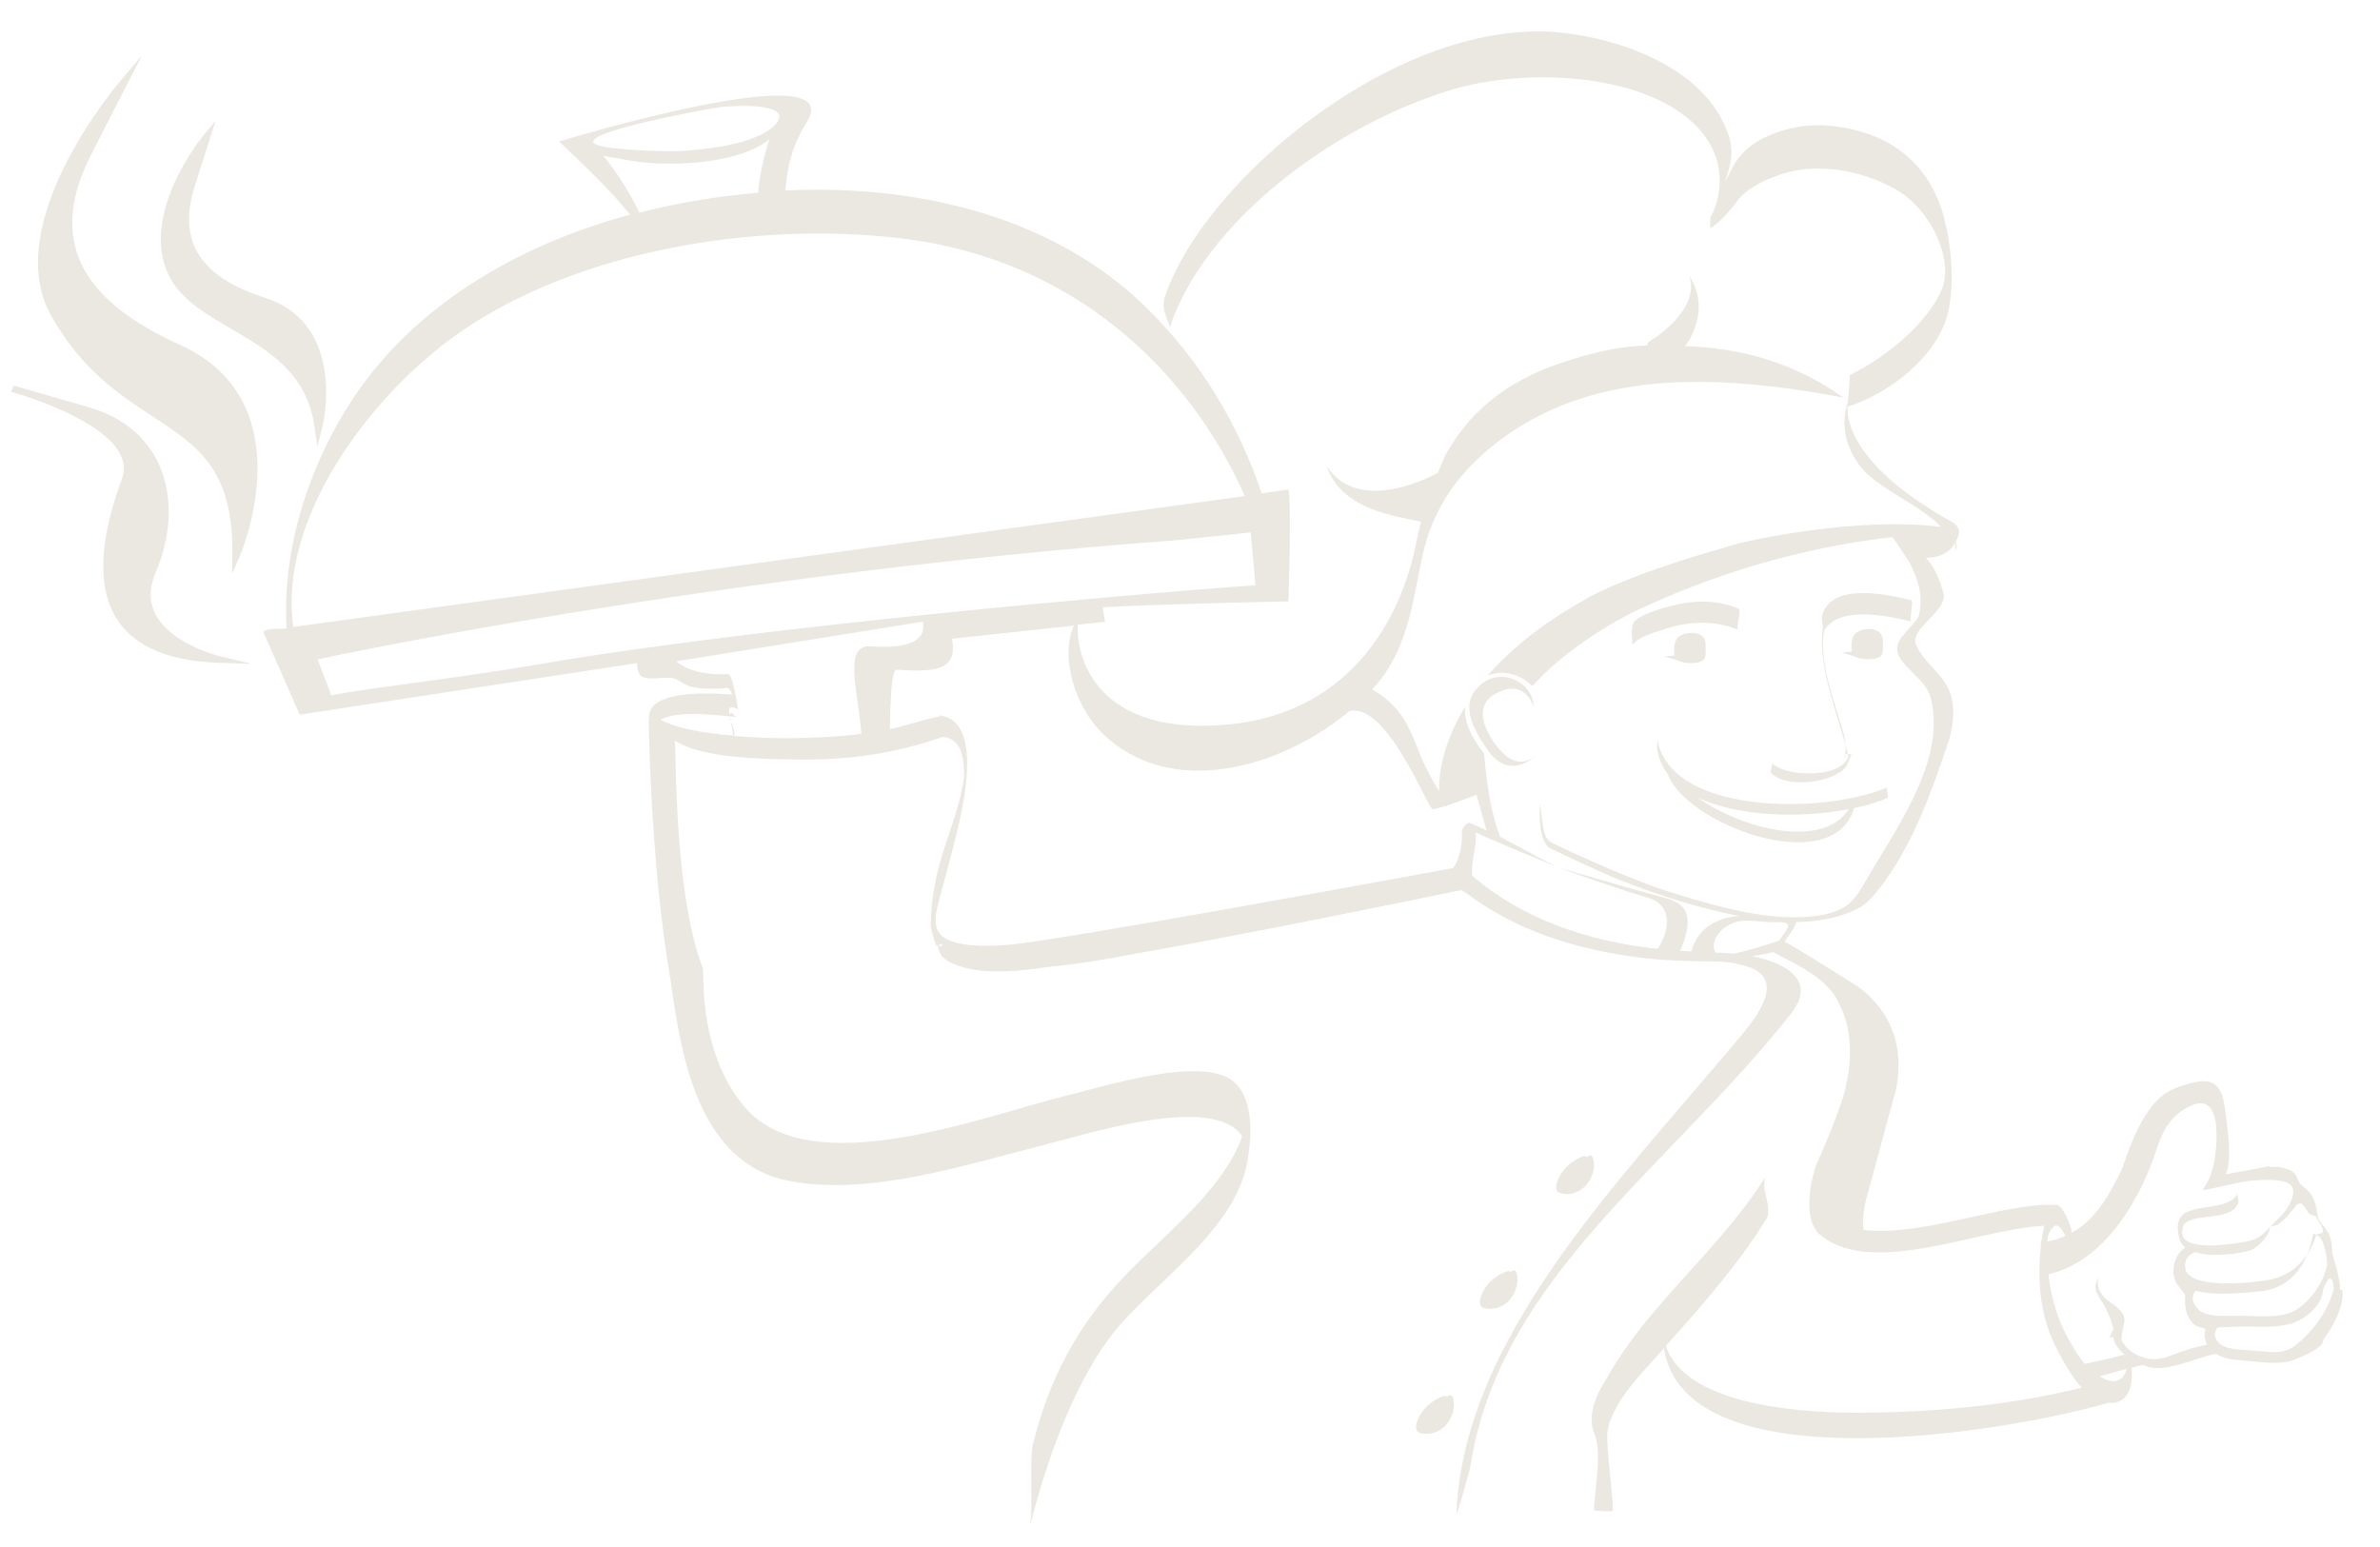 <?xml version="1.0" encoding="utf-8"?>
<!-- Generator: Adobe Illustrator 28.0.0, SVG Export Plug-In . SVG Version: 6.00 Build 0)  -->
<svg version="1.1" id="Capa_1" xmlns="http://www.w3.org/2000/svg" xmlns:xlink="http://www.w3.org/1999/xlink" x="0px" y="0px"
	 viewBox="0 0 216 140.41" style="enable-background:new 0 0 216 140.41;" xml:space="preserve">
<style type="text/css">
	.st0{fill:#EAE8E0;}
</style>
<g>
	<g>
		<path class="st0" d="M16.32,31.29c-9.36-4.23-11.91-9.75-7.99-17.38l4.54-8.86l-1.97,2.32c-0.45,0.53-10.93,12.99-6.25,21.3
			c2.77,4.91,6.19,7.15,9.21,9.13c4.09,2.67,7.31,4.79,7.23,12.49l-0.02,1.77l0.73-1.66C21.85,50.24,27.75,36.45,16.32,31.29"/>
		<path class="st0" d="M21.01,29.86c3.36,1.96,6.84,3.99,7.53,8.86l0.26,1.85l0.46-1.82c0.03-0.09,2.27-9.32-5.2-11.72
			c-5.95-1.91-7.98-5.15-6.37-10.19l1.89-5.91l-1.22,1.49c-0.22,0.28-5.57,6.95-3.13,12.38C16.27,27.1,18.57,28.44,21.01,29.86"/>
		<path class="st0" d="M14.29,56.06c-0.76-1.21-0.82-2.59-0.16-4.11c2.52-5.85,1.24-12.87-6.07-14.99L1.7,35.13
			C1.42,35.04,1.24,35,1.24,35l-0.24,0.56l0.45,0.13c1.87,0.56,11.11,3.56,9.63,7.71c-0.93,2.62-3.4,9.58,0.14,13.61
			c1.71,1.95,4.61,3.01,8.62,3.14l3.03,0.1l-2.91-0.69C19.93,59.55,15.86,58.56,14.29,56.06"/>
		<path class="st0" d="M114.16,42.8c0.07,0.18,0.14,0.36,0.2,0.54c-0.2-0.57-0.41-1.11-0.63-1.56c-0.07-0.15-0.13-0.28-0.18-0.41
			C113.77,41.84,113.97,42.32,114.16,42.8"/>
		<path class="st0" d="M131.45,8.23c7.29-2.29,19.45-1.6,23.49,4.43c1.93,2.87,0.89,5.91,0.48,6.7c-0.13,0.26-0.25,0.25-0.21,1.31
			c0,0.22,1.52-1.11,2.35-2.29c0.87-1.25,2.49-2.02,4.05-2.55c3.39-1.14,7.42-0.32,10.33,1.29c3.35,1.85,5.38,6.49,4.31,9.1
			c-1.26,3.1-5.13,6.25-8.37,7.82c0,0.61-0.1,1.52-0.22,2.88c3.75-1.16,8.57-4.73,9.27-9.19c0.4-2.55,0.16-5.5-0.5-7.98
			c-1.22-4.61-4.61-7.81-10.43-8.34c-1.26-0.11-2.53-0.01-3.72,0.3c-4.72,1.26-4.91,3.63-5.72,4.73c0.95-2.57,0.58-3.7-0.1-5.19
			c-2.33-5.08-9.09-7.67-14.71-8.28c-14.47-1.58-32.4,13.16-36.02,23.95c-0.42,1.23,0.35,2.18,0.44,2.78
			C109.33,20.27,120.63,11.63,131.45,8.23"/>
		<path class="st0" d="M173.91,47.03c0.16,0.03,0.33,0.06,0.5,0.09c-0.02-0.01-0.03-0.02-0.05-0.04
			C174.21,47.07,174.06,47.05,173.91,47.03"/>
		<path class="st0" d="M25.73,57.07c-0.11,0.03-0.21,0.05-0.28,0.07C25.54,57.12,25.63,57.1,25.73,57.07"/>
		<path class="st0" d="M177.5,50.09c0-0.01,0.01-0.01,0.01-0.01c0.1-0.29,0.08-0.59-0.01-0.91c-0.03,0.14-0.05,0.29-0.05,0.44
			C177.52,49.8,177.54,49.96,177.5,50.09"/>
		<path class="st0" d="M151.36,69.3c-0.03-0.09-0.07-0.18-0.09-0.27c0.01,0.05,0.01,0.1,0.01,0.15c-0.44-0.62-0.75-1.33-0.88-2.13
			c0.05,0.31-0.05,0.65,0,0.96c0.14,0.85,0.47,1.6,0.96,2.25c1.67,4.55,14.8,9.5,16.87,3.22c0.01-0.04,0.01-0.09,0.01-0.13
			c1.17-0.25,2.21-0.56,3.05-0.93c0.17-0.07-0.15-0.9,0-0.96C166.33,73.6,154.85,73.95,151.36,69.3 M167.78,73.44
			c-2.29,3.64-9.6,1.87-13.72-1.07C157.76,74.16,163.48,74.26,167.78,73.44"/>
		<path class="st0" d="M148.21,58.39c-0.02-0.06-0.05-0.17-0.06-0.31C148.14,58.21,148.15,58.31,148.21,58.39"/>
		<path class="st0" d="M157.77,55.24c-1.99-0.84-4.04-0.78-6.13-0.24c-0.94,0.24-2.86,0.77-3.41,1.53
			c-0.09,0.13-0.17,1.03-0.13,1.56c0.01-0.14,0.04-0.3,0.04-0.46v0.82c0-0.01,0.03-0.03,0.02-0.05c0.01,0.02,0.04,0.05,0.05,0.06
			c0.01,0.01,0.02,0.01,0.03,0.01c0,0,0-0.02,0-0.02c0.51-0.69,2.15-1.13,2.99-1.4c2.14-0.7,4.48-0.75,6.54,0.12
			C157.46,57.04,158.11,55.38,157.77,55.24"/>
		<path class="st0" d="M160.77,70.18c1.33,1.4,5.65,0.89,6.79-0.62c0.15-0.2,0.42-1.12,0.48-1.12h-0.6v0.97
			c0-0.8,0.18-1.89-0.1-2.51c0.03,0.08,0.15,0.13,0.14,0.23c-0.83-3.11-2.43-6.73-1.94-9.86c1.24-2.29,5.56-1.44,7.91-0.87
			c-0.2-0.05,0.24-1.87,0.01-1.93c-2.47-0.6-7.1-1.53-8.05,1.25c-0.13,0.37-0.02,0.78,0.03,1.19c-0.52,3.86,1.48,8.07,2.31,11.76
			c-0.01,0.01-0.01,0.02-0.01,0.04c-0.2,0.57-0.78,0.92-1.4,1.16c-1.41,0.53-4.51,0.45-5.55-0.64
			C160.95,69.41,160.57,69.98,160.77,70.18"/>
		<path class="st0" d="M152.19,59.91c0.62,0.34,1.77,0.38,2.32,0.05c0.25-0.15,0.28-0.44,0.28-0.71c0.02,0,0.02-0.14,0-0.45
			c0.01-0.33,0.03-0.68-0.2-0.96c-0.43-0.53-1.45-0.49-2.03-0.18c-0.68,0.36-0.66,1.19-0.59,1.83l-0.92,0.09L152.19,59.91z
			 M152.04,59.3C152.04,59.57,152,59.48,152.04,59.3 M152,58.8c0.01,0.08,0.01,0.14,0.02,0.21c-0.01,0.09-0.01,0.17-0.02,0.23
			C152.01,59.09,152.02,58.94,152,58.8"/>
		<path class="st0" d="M168.28,59.56c0.62,0.34,1.77,0.38,2.32,0.05c0.26-0.15,0.28-0.44,0.28-0.71c0.02,0.01,0.02-0.14,0-0.45
			c0.01-0.33,0.02-0.67-0.21-0.96c-0.43-0.53-1.44-0.49-2.02-0.18c-0.68,0.36-0.66,1.19-0.59,1.83l-0.93,0.09L168.28,59.56z
			 M168.13,58.94C168.13,59.21,168.08,59.13,168.13,58.94 M168.09,58.44c0.01,0.08,0.01,0.15,0.02,0.21
			c-0.01,0.09-0.01,0.17-0.02,0.22C168.09,58.73,168.11,58.59,168.09,58.44"/>
		<path class="st0" d="M135.74,62.95c0.71-0.39,1.28-0.49,1.75-0.43c1.31,0.18,1.71,1.69,1.71,1.69c-0.01-0.96-0.51-1.75-1.23-2.24
			c-0.96-0.66-2.31-0.77-3.36-0.01c-1.61,1.17-1.67,2.77-0.25,5.12c0.21,0.34,0.45,0.71,0.73,1.09c2.14,2.96,4.67,0,4.11,0.51
			c-0.55,0.51-1.64,0.78-2.75-0.29c-0.51-0.49-1.2-1.37-1.59-2.31C134.39,64.94,134.38,63.7,135.74,62.95"/>
		<path class="st0" d="M190.48,115.89c0-0.01,0.01-0.02,0.02-0.03C190.57,115.72,190.53,115.75,190.48,115.89"/>
		<path class="st0" d="M212.59,117.08c0-0.01-0.21-0.01-0.21-0.02c0.01-0.64-0.21-1.68-0.7-3.27c-0.03-0.49-0.06-0.94-0.16-1.36
			c-0.18-0.74-0.79-1.28-1.05-1.68c-0.03-0.09-0.09-0.19-0.11-0.29c-0.03-0.16-0.06-0.36-0.1-0.59c0-0.1-0.02-0.2-0.06-0.31
			c-0.12-0.58-0.36-1.24-1-1.73c-0.26-0.2-0.43-0.37-0.54-0.52c-0.07-0.14-0.32-0.87-0.67-1.03c-0.01,0-0.03-0.01-0.03-0.01
			c-0.2-0.15-0.92-0.32-0.99-0.33c0,0-0.01,0-0.01-0.01c-0.25-0.04-0.64-0.02-0.67-0.02H206v-0.09c0,0.03-3.86,0.73-4.01,0.76
			c0.72-1.26,0-5.46-0.11-6.24c-0.35-2.56-1.72-2.54-4.09-1.72c-1.41,0.49-3.23,1.44-5.22,7.51c-1.24,2.57-2.49,4.63-4.58,5.77
			c0.01-0.18,0-0.36-0.06-0.53c-0.18-0.52-0.83-2.31-1.51-2c0-0.01,0-0.02-0.01-0.02c-4.56-0.18-11.89,2.88-17.27,2.28
			c-0.18-0.86-0.01-2.12,0.54-3.92c0-0.05,2.35-8.67,2.36-8.7c1.47-6.63-3.56-9.55-3.76-9.69c0,0-5.04-3.18-6.3-3.86
			c0.31-0.61,0.87-1.12,1.05-1.78c2.08-0.03,4.08-0.4,5.79-1.34c1.2-0.66,2.82-3.16,3.42-4.16c2.1-3.5,3.41-7.36,4.68-11.13
			c1.38-5.38-1.66-5.68-3.01-8.49c-0.71-1.48,2.92-3.15,2.47-4.74c-0.53-1.85-1.08-2.65-1.59-3.2c0.85,0.01,2.11-0.24,2.72-1.48
			c0.15-0.38,0.71-1.17-0.39-1.79c-9.15-5.11-9.7-9.42-9.4-10.97c-0.48,1.48-0.66,3.81,1.28,6.14c1.51,1.82,5.38,3.4,7.15,5.28
			c-0.16-0.01-0.27-0.01-0.3-0.01c-6.94-0.84-16.3,1.03-18.52,1.66c-4.85,1.42-8.25,2.46-12.22,4.28c-4.75,2.48-7.96,5.12-10.11,7.6
			c1.53-0.67,3.2,0.02,4.05,0.94c0.55-0.57,1.11-1.14,1.69-1.68c1.81-1.6,4.1-3.24,6.95-4.78c3.28-1.6,8.08-3.63,13.91-5.16
			c0.79-0.19,1.51-0.37,2.17-0.53c2.51-0.58,5.19-1.06,7.99-1.37c0.16,0.23,0.87,1.23,1.58,2.37c0.66,1.42,1.23,2.69,0.83,4.65
			c-0.16,0.82-1.87,1.87-1.98,2.95c-0.18,1.6,2.55,2.73,3.03,4.58c1.38,5.35-2.61,11.15-5.44,15.87c-1.37,2.29-1.73,3.65-5.44,4.01
			c-4.25,0.41-9.02-1.06-12.92-2.27c-2.94-0.91-8.12-3.24-10.1-4.19c-1.24-0.57-1.17-0.7-1.55-3.84c0,0-0.33,3.69,1.07,4.17
			c0.51,0.27,4.02,1.92,5.43,2.51c2.62,1.08,5.22,1.95,6.82,2.41c1.46,0.42,3.09,0.85,4.79,1.17c-0.34,0.02-0.67,0.05-0.79,0.08
			c-1.09,0.2-2.19,0.76-2.77,1.51c-0.4,0.46-0.65,1.01-0.81,1.62c-0.35-0.01-0.69-0.03-1.04-0.05c0.47-1.04,0.89-2.3,0.59-3.34
			c-0.28-0.98-1.3-1.32-2.43-1.61c-1.65-0.41-9.22-2.62-9.22-2.62c0.75,0.3,5.43,1.89,6.19,2.14c0.57,0.19,1.41,0.43,2.06,0.63
			c2.19,0.72,1.86,3.04,0.78,4.62c-6.35-0.7-12.25-2.7-16.82-6.64c-0.18-1.19,0.43-2.56,0.32-3.95c0.01,0.13,5.79,2.48,7.48,3.2
			c-0.76-0.32-3.37-1.8-5.53-2.92l0.25,0.09c-1.03-2.55-1.33-6.17-1.45-7.53c-0.16-0.21-0.31-0.41-0.45-0.6
			c-0.94-1.3-1.36-2.55-1.27-3.63c-2.53,4.11-2.35,7.27-2.37,7.63c-0.01,0.09-1.21-2.02-1.64-3.1c-0.34-0.88-0.74-1.88-1.21-2.8
			c-0.96-1.86-2.38-2.84-3.22-3.29c0.26-0.29,0.51-0.58,0.74-0.87c2.57-3.29,3-7.41,3.8-11.16c0.94-4.41,3.38-7.99,7.52-10.94
			c8.13-5.78,18.48-5.84,30.76-3.52c-0.38-0.07-5.25-4.43-14.4-4.67c0.62-0.88,2.19-3.56,0.38-6.35c1.02,3.17-3.61,5.9-3.61,5.9
			c-0.14,0.08-0.21,0.22-0.24,0.38c-2.24,0.07-4.49,0.5-7.61,1.52c-5.38,1.77-8.67,4.73-10.73,8.51l-0.66,1.54
			c0,0-7.08,4.04-10.08-0.64c1.3,4.06,6.53,4.59,8.56,5.07c-0.16,0.63-0.31,1.31-0.44,1.95c-1.55,7.78-6.65,15.39-16.83,16.43
			c-12.32,1.25-14.06-6.28-13.87-9.04l2.47-0.26c-0.11-0.57-0.17-1.05-0.21-1.32c6.84-0.35,16.86-0.53,16.86-0.53s0.28-8.74,0-10.15
			c-0.1,0.02-0.97,0.13-2.44,0.34c-2.07-6.19-5.53-12.06-10.61-16.99c-8.15-7.92-20.14-11.06-32.52-10.5c-0.03,0-0.07,0.01-0.1,0.01
			c0.16-1.61,0.43-3.27,1.17-4.77c0.01,0.07,0.09-0.33,0.77-1.42c3.98-6.33-22.46,1.74-22.46,1.74c1.79,1.73,4.53,4.25,6.43,6.64
			c-10.51,2.85-19.64,8.41-25.13,16.67c-3.95,5.95-6.47,13.62-6.04,20.82c-0.07,0.02-0.16,0.04-0.25,0.06
			c0.08-0.02,0.15-0.04,0.25-0.06c0,0.03,0,0.04,0.01,0.07c-0.14,0.02-0.33,0.02-0.54,0.02c-0.7,0-1.61,0.02-1.55,0.38
			c0,0,3.2,7.23,3.27,7.42l30.62-4.68c0,0.53,0.1,1.03,0.44,1.22c0.57,0.32,1.77,0.1,2.42,0.1c0.83,0,1.26,0.64,2.07,0.83
			c1,0.24,2.25,0.19,3.28,0.11c0.13-0.01,0.29,0.26,0.42,0.59c-2.64-0.18-7.77-0.35-7.55,2.26l-0.03-0.02c0,0,0.16,13.4,2.02,23.89
			c0.04,0.28,0.07,0.56,0.11,0.84c0.87,5.71,2.36,15.52,10.51,17.15c7.39,1.49,16.38-1.52,23.35-3.27
			c3.88-0.97,15.37-4.67,17.88-0.74c-1.78,4.93-6.98,8.81-10.75,12.75c-4.38,4.57-6.87,9.58-8.26,15.25
			c-0.31,1.27,0.05,6.2-0.27,7.46c1.41-5.73,4.23-14.08,8.53-18.74c4.18-4.54,10.31-8.73,11.26-14.67c0.33-2.07,0.56-5.46-1.29-7.03
			c-2.84-2.41-11.8,0.46-15.1,1.26c-7.55,1.84-23.35,8.08-29.29,1.03c-2.97-3.52-3.76-8.11-3.76-12.5v-0.01
			c-2.41-6.21-2.44-17.03-2.55-20.72c2.5,1.68,8.68,1.67,11.05,1.71c4.59,0.08,9.03-0.55,13.25-2.06c1.63,0.14,1.95,1.75,1.94,3.66
			c-0.63,4.52-3.03,7.74-3.03,13.66h0.01c0,0,0.29,1.09,0.48,1.62c0.01,0.05,0.54-0.19,0.54-0.14v0.29c0-0.08-0.42-0.16-0.42-0.23
			c0.13,0.56,0.21,1.07,0.95,1.49c2.33,1.33,6,1.01,9.14,0.53c2.69-0.25,5.44-0.72,7.84-1.19c9.84-1.71,25.31-4.89,29.61-5.78
			c0.14,0.09,0.28,0.18,0.44,0.26c4.37,3.32,9.75,5.11,15.72,5.86c2.2,0.28,4.43,0.34,6.64,0.36c1.14,0.01,1.69,0.06,2.89,0.38
			c4.47,1.16,0.36,5.55-0.89,7.06c-10.71,12.79-24.54,26.73-25.24,42.58c-0.02,0.59,1.22-3.86,1.3-4.36
			c2.66-16.98,18.21-27.11,29.08-40.95c2.3-2.93-0.33-4.55-3.58-5.2c0.69-0.08,1.36-0.2,1.93-0.37c1.47,0.81,2.45,1.23,3.01,1.65
			c0,0,2.38,1.32,3.04,3.16c1.64,3.17,0.63,7.02,0.63,7.02c-0.25,1.99-2.77,7.52-2.82,7.64c-0.77,2.57-0.76,4.87,0.11,5.85
			c0.01,0.06,0.04,0.11,0.08,0.15c4.65,4.27,14.51-0.37,20.58-0.62c-0.07,0.34-0.16,0.58-0.25,1.35h-0.01
			c-0.06,0-0.08,0.31-0.07,0.63c-0.25,2.23-0.26,5.65,1.25,8.76c1.01,2.07,1.84,3.27,2.47,3.95c-6.71,1.66-13.97,2.3-20.89,2.27
			c-5.39-0.03-15.16-0.89-16.85-6.06c3.3-3.71,6.56-7.37,9.1-11.5c0.66-1.07-0.64-2.92,0-3.96c-2.27,3.7-5.43,6.98-8.42,10.34
			c0,0-0.01,0-0.01,0.01c-2.27,2.55-4.43,5.15-6.01,8c-0.25,0.44-2.05,2.94-1.14,5.11c0.73,1.75-0.05,5.43-0.04,6.95
			c0.88,0.04,1.62,0.1,1.67,0.04c0.18-0.2-0.35-3.77-0.48-6.61c-0.12-2.7,3.36-6.14,4.25-7.15c0.3-0.34,0.6-0.68,0.9-1.02
			c1.89,12.39,30.76,7.74,40.38,4.94c0.27,0.05,0.54,0.04,0.82-0.07c1.28-0.51,1.32-1.96,1.25-3.11c0.38-0.1,0.74-0.18,1.05-0.24
			c1,0.46,1.84,0.32,3.15-0.01c1.15-0.29,2.28-0.79,3.46-1c0.19,0.12,0.39,0.22,0.64,0.28c0,0.01,0.01,0.01,0.01,0.01
			c0.57,0.25,1.37,0.28,2.03,0.33c1.38,0.11,3.25,0.44,4.53-0.13c0.78-0.35,2.53-1.01,2.53-1.77v0
			C210.82,121.61,212.83,119.08,212.59,117.08 M64.83,9.8c1.47-0.26,7.63-0.59,5.44,1.61c-1.85,1.75-6.3,2.15-8.53,2.3
			c-0.84,0.05-4.03-0.02-6.28-0.29C48.79,12.61,64.86,9.8,64.83,9.8 M54.76,14.14c0.64,0.14,1.32,0.21,1.71,0.3
			c3.37,0.76,10.3,0.64,13.35-1.78c-0.54,1.62-0.88,3.3-1.02,4.84c-3.69,0.3-7.3,0.91-10.77,1.8C57.16,17.5,56.07,15.76,54.76,14.14
			 M41.74,30.16c10.51-7.31,26.51-10.11,39.96-8.54c15.63,1.84,26.15,11.89,31.28,23.4c-16.66,2.3-81.17,11.16-86.36,11.88
			C25.22,47.3,33.34,36.01,41.74,30.16 M25.33,57.17C25.21,57.2,25.18,57.2,25.33,57.17 M30.06,63.11c0-0.08-1.23-3.19-1.22-3.27
			c0.16-0.05,35.64-7.68,78.01-10.82c0.29-0.02,6.66-0.7,6.66-0.7c0.02,0.1,0.43,4.81,0.43,4.81c-1.8,0.04-33.32,2.57-55.98,5.76
			c0-0.01,0-0.03,0-0.04c0,0.01,0,0.03-0.01,0.04c-3.16,0.44-6.15,0.9-8.86,1.37C40.68,61.69,33.66,62.39,30.06,63.11 M66.51,66.79
			c0.05-0.69-0.33-1.38-0.33-1.97v0.26v0.14c0,0.25,0.36,0.51,0.34,0.76c0-0.03,0.16,0.47,0.14,0.79c-2.58-0.21-5.33-0.64-6.71-1.47
			c1.78-0.89,5.32-0.35,6.92-0.23c-0.02,0-0.36-0.15-0.35-0.37c0,0.03-0.34,0.07-0.34,0.1v-0.35c0-0.58,1.02,0.03,0.97,0.03h-0.13
			c-0.07,0-0.45-3.33-0.97-3.3c-1.63,0.1-3.48-0.18-4.69-1.16l22.39-3.6c0.1,0.54,0.51,2.61-4.73,2.24
			c-2.55-0.19-1.12,4.07-0.85,7.94c-2.14,0.28-4.51,0.38-6.7,0.4C70.67,67.01,68.59,66.96,66.51,66.79 M85.25,64.94
			c0.01-0.01,0.01-0.03,0.02-0.03c-0.02,0.01,0.14,0.02,0.12,0.02c-0.04-0.01,0.07-0.02,0.07-0.02v0.06
			c-2.41,0.52-3.17,0.91-4.7,1.2c0.05-2.65,0.13-4.91,0.52-5.37c0.02-0.01,0-0.02,0.03-0.03c0.6,0.04,1.09,0.07,1.54,0.08
			c0.15,0,0.27,0,0.41,0c0.18,0,0.34,0,0.5-0.01c1.13-0.05,1.83-0.26,2.25-0.68c0.34-0.34,0.5-0.8,0.47-1.46
			c-0.01-0.11-0.02-0.23-0.03-0.35c-0.01-0.12-0.03-0.25-0.06-0.38l11.06-1.19c-1.31,3.07,0.3,7.52,2.54,9.72
			c6.35,6.22,16.48,3.06,22.47-1.96c3.32-0.81,6.78,8.08,7.53,8.9c0.66,0,3.95-1.26,4.01-1.32l0.91,3.25
			c-0.63-0.31-1.18-0.56-1.55-0.7c-0.14-0.05-0.73,0.42-0.69,0.9c0.08,1.03-0.23,2.45-0.78,3.21c-2.25,0.41-36.26,6.7-40.63,6.99
			c-4.62,0.31-6.41-0.5-6.33-2.21c-0.01-0.01-0.02-0.02-0.03-0.02c0.02-0.18,0.03-0.44,0.05-0.62c0.04-0.18,0.07-0.36,0.11-0.54
			c0.18-0.78,0.4-1.56,0.61-2.34c0.49-1.8,0.98-3.6,1.39-5.42C87.48,72.68,89.15,65.32,85.25,64.94 M157.3,86.55
			c-0.55-0.06-1.1-0.09-1.63-0.1c-0.53-1.17,0.6-2.41,1.99-2.81c0.89-0.16,1.9-0.04,2.85,0.05c0.57,0.05,2.11-0.2,1.71,0.55
			c-0.22,0.42-0.52,0.77-0.76,1.14C160.09,85.81,158.72,86.28,157.3,86.55 M210.06,111.97c0.16,0.09,0.31,0.18,0.44,0.28
			c0.1,0.12,0.22,0.29,0.32,0.49c0.21,0.65,0.41,1.46,0.37,2.1c-0.03,0.13-0.05,0.26-0.09,0.4c-0.12,0.34-0.19,0.53-0.23,0.63
			c-0.09,0.22-0.2,0.44-0.32,0.66c-0.66,1.16-1.64,2.18-2.61,2.57c-1.5,0.61-3.46,0.27-5.07,0.31c-1.84,0.05-3.44,0.11-3.86-1.43
			c-0.03-0.37,0.06-0.61,0.25-0.84c1.73,0.5,4.57,0.17,5.72,0.07c3.3-0.3,4.48-2.83,4.97-5.26
			C209.97,111.96,210.02,111.96,210.06,111.97 M208.86,109.23c0.04,0.03,0.09,0.07,0.12,0.11c0.16,0.18,0.39,0.44,0.56,0.8
			c0.04,0.1,0.63,0.2,0.66,0.29c0.12,0.37,0.62,0.81,0.62,1.36v0.01c0,0.15-0.59,0.21-0.59,0.24c-0.57,1.93-1.98,3.74-4.46,4.14
			c-1.45,0.24-6.74,0.83-7.41-0.89c-0.19-0.91,0.17-1.37,0.87-1.65c0.02,0,0.01,0.01,0.04,0.01c0.9,0.29,2.04,0.28,2.99,0.17
			c0.81-0.05,1.11-0.14,1.85-0.3c0.71-0.15,1.9-1.43,1.9-2.12v-0.01c0-0.1,0.68-0.19,0.75-0.26c0.27-0.27,0.73-0.55,0.9-0.85
			c0.2-0.28,0.54-0.56,0.69-0.81C208.47,109.24,208.73,109.19,208.86,109.23 M187.45,112.17c-0.5,0.22-1.04,0.39-1.64,0.51
			c0.02-0.2,0.03-0.37,0.05-0.45c0.08-0.33,0.23-0.66,0.52-0.89c0.01,0,0.02,0,0.03,0c0,0,0-0.01,0-0.03
			c0.01-0.01,0.02-0.02,0.03-0.03C186.8,111.06,187.17,111.59,187.45,112.17 M190.69,124.99c-0.03-0.02-0.07-0.05-0.11-0.08
			c0.57-0.15,1.51-0.44,2.43-0.68C192.8,125.15,192.05,125.8,190.69,124.99 M196.93,123.06c-2.66,1.06-4.4-1.1-4.39-1.53
			c0.04-1.57,0.92-1.86-0.72-3.14c-1.67-0.98-1.48-2.12-1.35-2.49c-0.39,0.69-0.53,1.05,0.38,2.37c0.01,0.01,0.02,0.02,0.02,0.03
			c0.41,0.75,0.73,1.43,0.92,2.28c-0.01,0.26-0.27,0.5-0.27,0.74v0.1c0-0.03,0.28-0.05,0.28-0.08c0.06,0.58,0.43,1.1,1.01,1.6
			c-1.14,0.31-2.28,0.56-3.6,0.84c-0.73-0.84-1.26-1.84-1.72-2.7c-0.78-1.47-1.22-3.11-1.49-4.74c-0.02-0.14-0.04-0.27-0.05-0.39
			c-0.02-0.11-0.02-0.22-0.03-0.32c5.09-1.11,8.22-6.82,9.52-10.51c0.66-1.85,1.06-3.59,3.24-4.7c3.15-1.6,2.56,3.77,2.18,5.46
			c-0.32,1.38-0.93,1.95-0.92,2.13c0.53-0.04,2.49-0.54,3.64-0.76c0.12-0.02,4.2-0.63,4.5,0.59c0.24,0.99-0.68,2.1-1.06,2.51
			c-0.09,0.09-0.17,0.18-0.28,0.27c-0.79,0.72-1.4,1.75-2.59,2c-1.12,0.23-4.8,0.86-5.83-0.13c-0.25-0.22-0.35-0.55-0.19-1.18
			c0.02-0.07,0.05-0.13,0.08-0.19c1.04-1.11,4.1-0.22,4.9-1.86c0.14-0.29-0.14-0.71,0-0.99c-0.7,1.43-3.11,1.08-4.43,1.66l0-0.01
			c0,0-1.51,0.33-0.89,2.46c0.08,0.37,0.28,0.64,0.53,0.85l-0.01,0c0,0-0.64,0.38-0.9,1.21c-0.27,0.83-0.23,1.63,0.35,2.35
			c0.58,0.71,0.58,0.64,0.55,1.38c-0.03,0.74,0.4,2.14,1.4,2.29c0.21,0.03,0.36,0.11,0.49,0.19c-0.18,0.22-0.18,0.81,0.11,1.38
			C199.14,122.27,198.11,122.59,196.93,123.06 M192.15,120.91c-0.02-0.06-0.03-0.12-0.04-0.17v-0.01c0,0.04,0.02,0.07,0.03,0.12
			C192.14,120.87,192.15,120.89,192.15,120.91 M208.21,122.18c-1.15,0.84-2.59,0.45-3.97,0.37c-1.51-0.1-2.99-0.11-3.24-1.4
			c0.05-0.24,0.12-0.47,0.25-0.69c0.61,0.01,1.23-0.03,1.63-0.05c1.59-0.06,3.17,0.13,4.74-0.2c1.49-0.32,3.2-1.76,3.2-3.17v0.03
			c0,0,0.44-1.16,0.69-1.04c0.06,0.06,0.12,0.12,0.16,0.18c0.01,0.02,0.01,0.05,0.03,0.08c0.05,0.24,0.09,0.45,0.1,0.68
			C211.35,118.87,209.89,120.94,208.21,122.18"/>
		<path class="st0" d="M143.71,107.79c0.15-0.1,0.25-0.21,0.32-0.34c0.6-0.74,0.82-1.78,0.47-2.51c-0.06-0.13-0.44-0.04-0.45,0.07
			c-0.02,0-0.04-0.01-0.06-0.01c-0.01-0.07-0.16-0.11-0.3-0.06c-0.97,0.36-1.74,1.03-2.15,1.82c-0.18,0.35-0.64,1.36,0.1,1.53
			C142.48,108.5,143.18,108.25,143.71,107.79"/>
		<path class="st0" d="M136.77,118.2c0.14-0.1,0.25-0.21,0.32-0.34c0.6-0.74,0.82-1.78,0.47-2.5c-0.06-0.13-0.44-0.04-0.45,0.08
			c-0.02-0.01-0.03-0.01-0.05-0.01c-0.01-0.07-0.16-0.11-0.3-0.06c-0.96,0.36-1.74,1.03-2.15,1.82c-0.18,0.35-0.64,1.36,0.11,1.53
			C135.54,118.91,136.25,118.65,136.77,118.2"/>
		<path class="st0" d="M131.33,126.78c-0.02,0-0.03-0.01-0.05-0.01c0-0.07-0.16-0.11-0.3-0.06c-0.97,0.36-1.74,1.03-2.16,1.83
			c-0.18,0.35-0.64,1.36,0.11,1.53c0.83,0.19,1.53-0.06,2.06-0.52c0.15-0.1,0.26-0.22,0.33-0.34c0.6-0.74,0.82-1.78,0.47-2.51
			C131.73,126.58,131.34,126.67,131.33,126.78"/>
	</g>
</g>
</svg>
